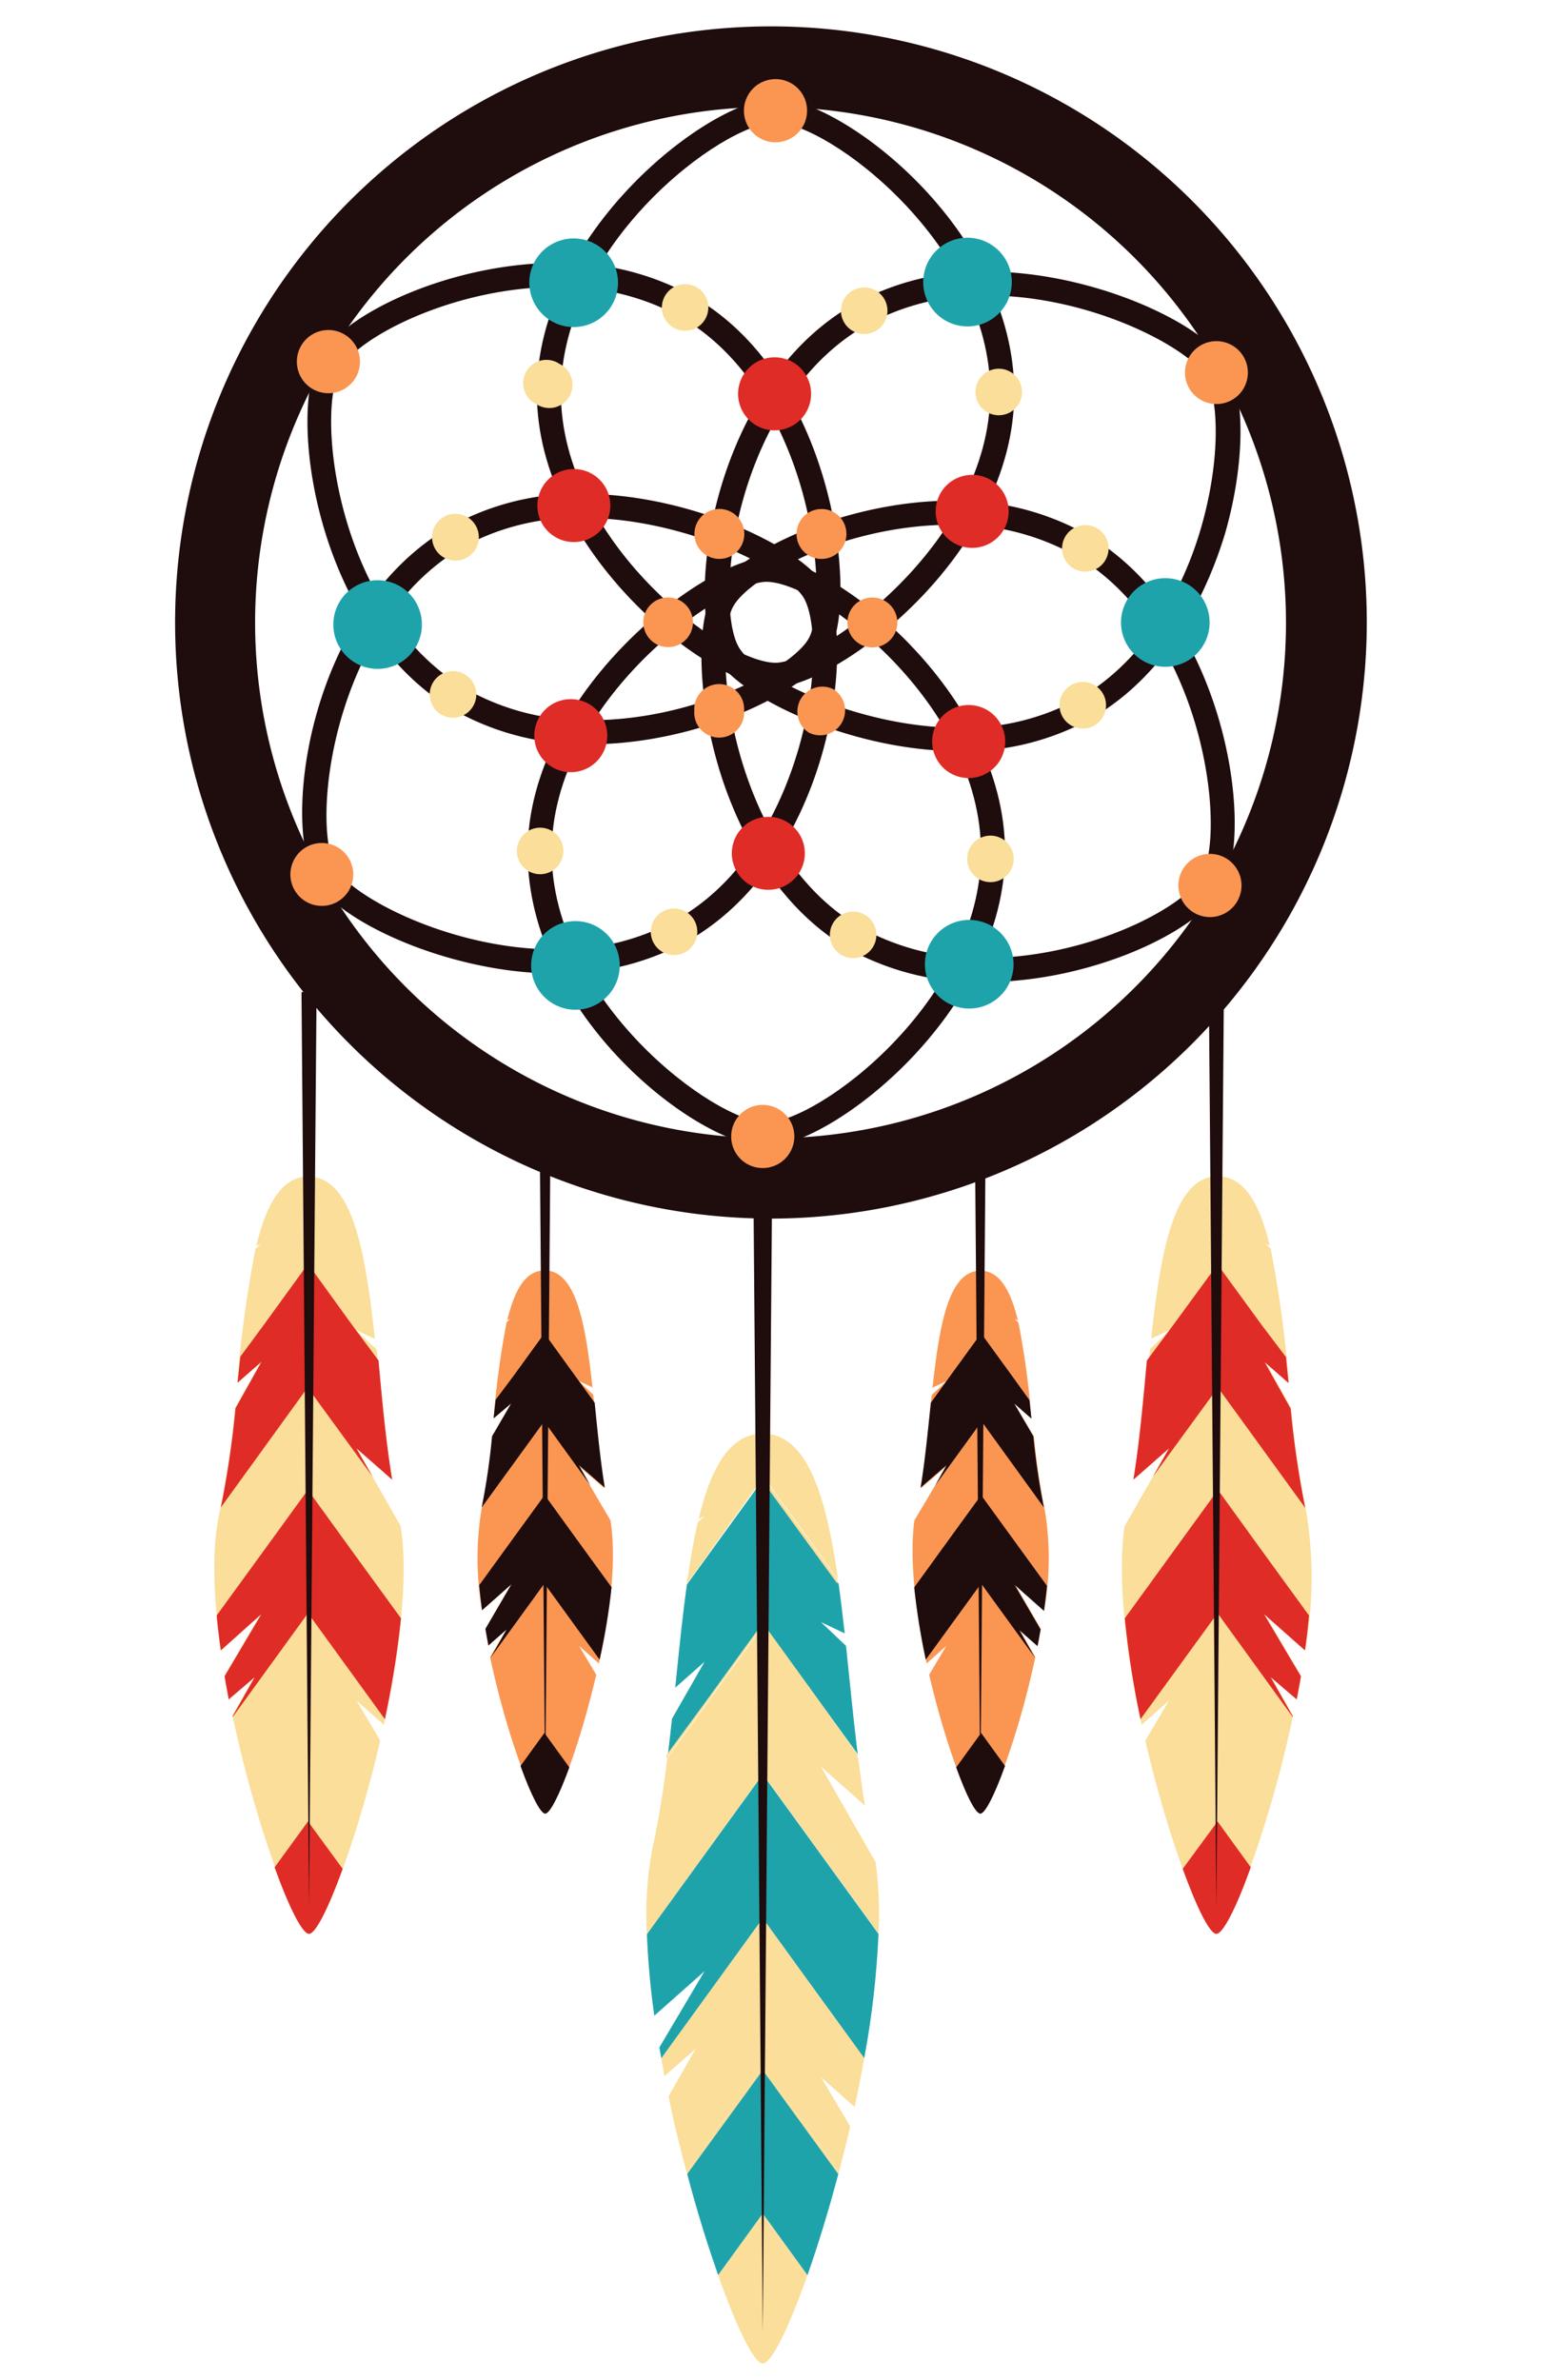 <svg id="Layer_1" data-name="Layer 1" xmlns="http://www.w3.org/2000/svg" viewBox="0 0 119.17 183.15"><defs><style>.cls-1{fill:#1f0c0d;}.cls-2{fill:#1fa3ab;}.cls-3{fill:#fade99;}.cls-4{fill:#fa9652;}.cls-5{fill:#e02c26;}</style></defs><path class="cls-1" d="M59.7,52.88c-5,0-18.37-10.28-18.37-22.65S54.67,7.58,59.7,7.58s18.38,10,18.38,22.65S64.21,52.88,59.7,52.88Zm0-43.45c-4.05,0-16.52,9.36-16.52,20.8S55.65,51,59.7,51c3.35,0,16.53-9.09,16.53-20.8C76.23,18.79,63.75,9.43,59.7,9.43Z"/><path class="cls-1" d="M45.46,57.27A20.48,20.48,0,0,1,35,54.67C24.33,48.5,22.09,31.8,24.61,27.43c2-3.4,10.22-7.2,18.31-7.2a20.62,20.62,0,0,1,10.49,2.62c6.33,3.65,9.07,10.63,10.13,14.47,1.43,5.11,1.55,10.6.3,12.77C61.93,53.41,53.48,57.27,45.46,57.27ZM42.92,22.08c-7.86,0-15.26,3.78-16.71,6.28-2,3.51-.15,19,9.76,24.71a18.68,18.68,0,0,0,9.49,2.35c8.17,0,15.51-4.05,16.78-6.26.87-1.5.93-6.27-.48-11.34-1-3.57-3.52-10-9.27-13.37A18.89,18.89,0,0,0,42.92,22.08Z"/><path class="cls-1" d="M42.75,74.91c-8,0-16.62-3.92-18.49-7.15-2.59-4.49-.49-21,10.42-27.25A20.09,20.09,0,0,1,44.84,38c8.44,0,17,4.24,18.65,7.1,1.35,2.35,1.27,7.79-.21,12.94-1.08,3.76-3.84,10.62-10.22,14.3A20.35,20.35,0,0,1,42.75,74.91Zm2.09-35.06a18.3,18.3,0,0,0-9.23,2.26c-9.91,5.72-11.77,21.21-9.75,24.72,1.23,2.14,8.77,6.23,16.89,6.23a18.56,18.56,0,0,0,9.38-2.32C58,67.39,60.5,61,61.5,57.52c1.46-5.08,1.34-9.83.39-11.49C60.63,43.86,52.76,39.85,44.84,39.85Z"/><path class="cls-1" d="M59,88.22c-5.18,0-18.38-10-18.38-22.65,0-12.46,13.87-22.65,18.38-22.65,5,0,18.37,10.29,18.37,22.65S64,88.22,59,88.22Zm0-43.45c-3.35,0-16.53,9.1-16.53,20.8C42.47,77,55,86.37,59,86.37S75.52,77,75.52,65.57,63.05,44.77,59,44.77Z"/><path class="cls-1" d="M75.78,75.57A20.62,20.62,0,0,1,65.29,73C59,69.3,56.22,62.32,55.16,58.48c-1.43-5.11-1.55-10.6-.3-12.76,1.92-3.33,10.36-7.19,18.38-7.19a20.48,20.48,0,0,1,10.42,2.6c10.71,6.18,13,22.88,10.43,27.24C92.13,71.77,83.88,75.57,75.78,75.57ZM73.24,40.38c-8.17,0-15.51,4-16.78,6.26-.87,1.51-.93,6.27.48,11.34,1,3.57,3.52,10.05,9.27,13.37a18.92,18.92,0,0,0,9.57,2.37c7.86,0,15.26-3.78,16.71-6.28,2-3.51.15-19-9.75-24.71A18.75,18.75,0,0,0,73.24,40.38Z"/><path class="cls-1" d="M73.85,57.8c-8.43,0-17-4.24-18.64-7.1-1.35-2.35-1.27-7.79.21-12.93C56.5,34,59.26,27.14,65.64,23.46A20.35,20.35,0,0,1,76,20.9c8,0,16.62,3.91,18.49,7.15,1.41,2.43,1.33,7.76-.18,13C93.18,44.77,90.41,51.6,84,55.29A20.1,20.1,0,0,1,73.85,57.8ZM76,22.74a18.56,18.56,0,0,0-9.38,2.32c-5.82,3.36-8.37,9.72-9.37,13.22-1.46,5.08-1.34,9.84-.39,11.49C58.07,52,65.94,56,73.85,56a18.31,18.31,0,0,0,9.24-2.27c5.83-3.37,8.39-9.7,9.39-13.18C94,35.25,93.8,30.64,92.84,29,91.61,26.83,84.07,22.74,76,22.74Z"/><path class="cls-2" d="M58.72,147.62l-4.22,5.82-3.59,4.95-.15-.84,3.48-5.87-3.87,3.43a62.29,62.29,0,0,1-.57-6.28l8.92-12.29,8.91,12.28a68.76,68.76,0,0,1-1.1,9.56l-3.59-4.94Z"/><path class="cls-3" d="M62.09,175.26c-1.42,4-2.72,6.61-3.37,6.61s-1.95-2.63-3.37-6.61l3.37-4.64Z"/><path class="cls-2" d="M55.29,175.07c-.8-2.25-1.63-4.91-2.39-7.79l5.82-8,5.82,8c-.76,2.87-1.59,5.55-2.38,7.8l-3.44-4.74Z"/><path class="cls-3" d="M58.72,170.62l-3.37,4.64-.06-.19,3.43-4.73,3.44,4.74a1.34,1.34,0,0,0-.07.18Z"/><path class="cls-3" d="M63.2,159.83l2.25,3.8c-.27,1.17-.56,2.32-.85,3.45l-1.66-2.28L58.72,159,54.5,164.8l-1.66,2.28c-.49-1.87-1-3.81-1.37-5.78l2.09-3.65-2.41,2.1-.24-1.36,3.59-4.95,4.22-5.82,4.22,5.82,3.59,4.94c-.23,1.26-.47,2.51-.74,3.75Z"/><path class="cls-3" d="M52.9,167.28l-.06-.2,1.66-2.28L58.72,159l4.22,5.82,1.66,2.28-.06.2-5.82-8Z"/><path class="cls-3" d="M49.8,148.83a27.18,27.18,0,0,1,.47-6.81c.46-2.06.81-4.35,1.1-6.71l7.35-10.13,7.35,10.13c.16,1.24.32,2.46.52,3.63l-3.39-3,4.21,7.37a30.85,30.85,0,0,1,.22,5.47l-8.91-12.28Z"/><path class="cls-2" d="M58.72,124.9l-4.22,5.82L51.42,135c.11-.9.21-1.82.31-2.74l2.51-4.39-2.26,2c.28-2.74.55-5.45.9-7.94l5.84-8.06,5.84,8c.17,1.23.32,2.51.47,3.82l-1.83-.87,1.93,1.83c.29,2.75.56,5.59.9,8.33l-3.09-4.25Z"/><path class="cls-3" d="M54.5,130.72l4.22-5.82,4.22,5.82L66,135c0,.11,0,.23,0,.34l-7.35-10.13-7.35,10.13c0-.12,0-.23.05-.35Z"/><path class="cls-3" d="M58.72,113.54l-4.22,5.82-1.57,2.16c.22-1.56.47-3,.78-4.36l.53-.5-.46.22c.95-3.92,2.4-6.56,4.94-6.56,3.45,0,4.89,4.85,5.79,11.2l-1.57-2.16Z"/><path class="cls-3" d="M52.88,121.87c0-.12,0-.24,0-.35l1.57-2.16,4.22-5.82,4.22,5.82,1.57,2.16c0,.11,0,.23,0,.34l-5.84-8Z"/><polygon class="cls-1" points="58.72 179.45 58.01 92.81 59.43 92.81 58.72 179.45"/><path class="cls-4" d="M71.34,128l1.51-1.35-1.32,2.22c1.32,5.66,3.25,10.65,3.94,10.65s2.93-5.82,4.23-12l-1.22-2.14,1.4,1.23c.09-.43.16-.85.24-1.28l-2-3.43,2.26,2a22.59,22.59,0,0,0,.06-7.65,55.46,55.46,0,0,1-.85-5.72L78.08,108l1.32,1.16a63,63,0,0,0-1-7.39l-.31-.29.27.13c-.55-2.29-1.4-3.83-2.88-3.83-2.44,0-3.16,4.13-3.69,9l1.07-.5-1.13,1.06c-.25,2.4-.47,4.93-.85,7.19l2-1.73L70.39,117C70,120,70.48,124.09,71.34,128Z"/><path class="cls-1" d="M71.27,127.71l4.26-5.86,4.16,5.73s0,0,0,0l-1.22-2.14,1.4,1.23c.09-.43.16-.85.24-1.28l-2-3.43,2.26,2c.09-.66.17-1.3.23-1.93L78,118.45l-2.47-3.4-2.47,3.4-2.68,3.7A54.3,54.3,0,0,0,71.27,127.71Z"/><path class="cls-1" d="M70.87,114.47l2-1.73L72,114.3l3.57-4.92L80.36,116a54.85,54.85,0,0,1-.81-5.48L78.08,108l1.32,1.16-.15-1.42L78,106l-2.47-3.4L73.06,106l-1.4,1.94C71.43,110.12,71.21,112.41,70.87,114.47Z"/><path class="cls-1" d="M73.61,136c.78,2.16,1.49,3.56,1.86,3.56s1.1-1.45,1.9-3.67l-1.84-2.54Z"/><polygon class="cls-1" points="75.47 138.13 75.05 87.53 75.88 87.53 75.47 138.13"/><path class="cls-4" d="M46.1,128l-1.52-1.35,1.32,2.22c-1.31,5.66-3.25,10.65-3.93,10.65s-2.94-5.82-4.24-12L39,125.39l-1.4,1.23c-.08-.43-.16-.85-.23-1.28l2-3.43-2.26,2a23.12,23.12,0,0,1-.06-7.65,50.5,50.5,0,0,0,.85-5.72L39.35,108,38,109.14a67.59,67.59,0,0,1,1-7.39l.31-.29-.26.13c.55-2.29,1.39-3.83,2.88-3.83,2.43,0,3.15,4.13,3.68,9l-1.07-.5,1.13,1.06c.25,2.4.48,4.93.85,7.19l-2-1.73L47,117C47.47,120,47,124.09,46.1,128Z"/><path class="cls-1" d="M46.16,127.71l-4.25-5.86-4.16,5.73,0,0L39,125.39l-1.4,1.23c-.08-.43-.16-.85-.23-1.28l2-3.43-2.26,2c-.09-.66-.16-1.3-.22-1.93l2.57-3.54,2.47-3.4,2.46,3.4,2.69,3.7A51.76,51.76,0,0,1,46.16,127.71Z"/><path class="cls-1" d="M46.56,114.47l-2-1.73.89,1.56-3.56-4.92L37.08,116a52.18,52.18,0,0,0,.8-5.48L39.35,108,38,109.14l.15-1.42L39.44,106l2.47-3.4,2.46,3.4,1.41,1.94C46,110.12,46.22,112.41,46.56,114.47Z"/><path class="cls-1" d="M43.83,136c-.79,2.16-1.5,3.56-1.86,3.56s-1.1-1.45-1.9-3.67l1.84-2.54Z"/><polygon class="cls-1" points="41.97 138.13 42.38 87.53 41.55 87.53 41.97 138.13"/><path class="cls-3" d="M87.89,132.72,90,130.85l-1.83,3.09c1.83,7.87,4.52,14.83,5.47,14.83s4.09-8.11,5.9-16.73l-1.7-3,2,1.71c.12-.59.23-1.19.33-1.78l-2.84-4.78,3.15,2.79a31.73,31.73,0,0,0,.08-10.65,74.82,74.82,0,0,1-1.18-8l-2-3.57,1.84,1.61a90.94,90.94,0,0,0-1.4-10.28l-.44-.41.37.18c-.77-3.19-1.94-5.34-4-5.34-3.39,0-4.39,5.76-5.13,12.49l1.49-.7-1.57,1.48c-.35,3.34-.67,6.86-1.18,10L90,111.45l-3.43,6C86,121.51,86.7,127.25,87.89,132.72Z"/><path class="cls-5" d="M87.8,132.29l5.93-8.16,5.79,8a.64.64,0,0,0,0-.07l-1.7-3,2,1.71c.12-.59.23-1.19.33-1.78l-2.84-4.78,3.15,2.79c.13-.91.23-1.8.31-2.69l-3.58-4.92-3.43-4.74-3.44,4.74-3.73,5.14A70.77,70.77,0,0,0,87.8,132.29Z"/><path class="cls-5" d="M87.25,113.86,90,111.45l-1.24,2.17,5-6.85,6.72,9.26a73.22,73.22,0,0,1-1.12-7.64l-2-3.57,1.84,1.61c-.07-.66-.14-1.32-.2-2L97.16,102,93.73,97.3,90.29,102l-2,2.69C88,107.8,87.72,111,87.25,113.86Z"/><path class="cls-5" d="M91.05,143.81c1.09,3,2.08,5,2.59,5s1.53-2,2.65-5.12l-2.56-3.53Z"/><polygon class="cls-1" points="93.64 146.81 93.06 76.34 94.22 76.34 93.64 146.81"/><path class="cls-1" d="M59.35,93.77A45.87,45.87,0,1,1,105.22,47.9,45.92,45.92,0,0,1,59.35,93.77Zm0-85.54A39.68,39.68,0,1,0,99,47.9,39.72,39.72,0,0,0,59.35,8.23Z"/><path class="cls-4" d="M62.13,8.51A2.43,2.43,0,1,1,59.7,6.09,2.42,2.42,0,0,1,62.13,8.51Z"/><path class="cls-4" d="M26.49,25.72a2.43,2.43,0,1,1-3.31.89A2.42,2.42,0,0,1,26.49,25.72Z"/><path class="cls-4" d="M23.57,65.19a2.42,2.42,0,1,1-.89,3.31A2.42,2.42,0,0,1,23.57,65.19Z"/><path class="cls-4" d="M56.29,87.45a2.43,2.43,0,1,1,2.43,2.43A2.42,2.42,0,0,1,56.29,87.45Z"/><path class="cls-4" d="M91.93,70.24a2.43,2.43,0,1,1,3.32-.89A2.42,2.42,0,0,1,91.93,70.24Z"/><path class="cls-4" d="M94.85,30.77a2.42,2.42,0,1,1,.89-3.31A2.42,2.42,0,0,1,94.85,30.77Z"/><path class="cls-4" d="M68.12,49.56a1.92,1.92,0,1,1,.7-2.62A1.91,1.91,0,0,1,68.12,49.56Z"/><path class="cls-4" d="M65.16,41.08a1.92,1.92,0,1,1-1.92-1.91A1.91,1.91,0,0,1,65.16,41.08Z"/><path class="cls-4" d="M56.33,39.42a1.92,1.92,0,1,1-2.61.7A1.91,1.91,0,0,1,56.33,39.42Z"/><path class="cls-4" d="M50.48,46.23a1.91,1.91,0,1,1-.7,2.61A1.91,1.91,0,0,1,50.48,46.23Z"/><path class="cls-4" d="M53.45,54.7a1.92,1.92,0,1,1,3.83,0,1.92,1.92,0,1,1-3.83,0Z"/><path class="cls-4" d="M62.26,56.37a1.92,1.92,0,0,1,1.92-3.32,1.92,1.92,0,0,1-1.92,3.32Z"/><path class="cls-2" d="M89.71,44.49a3.41,3.41,0,1,0,3.41,3.41A3.41,3.41,0,0,0,89.71,44.49Z"/><path class="cls-2" d="M71.53,20a3.41,3.41,0,1,0,4.65-1.25A3.4,3.4,0,0,0,71.53,20Z"/><path class="cls-2" d="M41.21,23.46a3.41,3.41,0,1,0,1.24-4.65A3.39,3.39,0,0,0,41.21,23.46Z"/><path class="cls-2" d="M29.06,51.47a3.41,3.41,0,1,0-3.4-3.41A3.41,3.41,0,0,0,29.06,51.47Z"/><path class="cls-2" d="M47.25,76a3.41,3.41,0,1,0-4.66,1.24A3.41,3.41,0,0,0,47.25,76Z"/><path class="cls-2" d="M77.57,72.5a3.41,3.41,0,1,0-1.25,4.65A3.4,3.4,0,0,0,77.57,72.5Z"/><path class="cls-5" d="M74.85,36.54a2.81,2.81,0,1,0,2.8,2.82A2.81,2.81,0,0,0,74.85,36.54Z"/><path class="cls-5" d="M57.21,28.88a2.81,2.81,0,1,0,3.84-1A2.81,2.81,0,0,0,57.21,28.88Z"/><path class="cls-5" d="M41.75,40.32a2.81,2.81,0,1,0,1-3.84A2.82,2.82,0,0,0,41.75,40.32Z"/><path class="cls-5" d="M43.93,59.42a2.81,2.81,0,1,0-2.8-2.81A2.81,2.81,0,0,0,43.93,59.42Z"/><path class="cls-5" d="M61.57,67.09a2.81,2.81,0,1,0-3.84,1A2.82,2.82,0,0,0,61.57,67.09Z"/><path class="cls-5" d="M77,55.65a2.81,2.81,0,1,0-1,3.83A2.8,2.8,0,0,0,77,55.65Z"/><path class="cls-3" d="M68.32,23.9a1.79,1.79,0,1,0-1.79,1.8A1.79,1.79,0,0,0,68.32,23.9Z"/><path class="cls-3" d="M43.07,28a1.79,1.79,0,1,0-1.79,3.09A1.79,1.79,0,1,0,43.07,28Z"/><path class="cls-3" d="M34,51.87A1.79,1.79,0,0,0,35.75,55,1.79,1.79,0,1,0,34,51.87Z"/><path class="cls-3" d="M50.1,71.7a1.79,1.79,0,1,0,1.8-1.79A1.8,1.8,0,0,0,50.1,71.7Z"/><path class="cls-3" d="M75.35,67.64a1.79,1.79,0,1,0-.65-2.45A1.8,1.8,0,0,0,75.35,67.64Z"/><path class="cls-3" d="M84.46,43.74A1.79,1.79,0,1,0,82,43.09,1.8,1.8,0,0,0,84.46,43.74Z"/><path class="cls-3" d="M54.26,22.71a1.79,1.79,0,1,0-.57,2.47A1.8,1.8,0,0,0,54.26,22.71Z"/><path class="cls-3" d="M35,39.54a1.8,1.8,0,1,0,1.86,1.73A1.8,1.8,0,0,0,35,39.54Z"/><path class="cls-3" d="M40,64.64a1.79,1.79,0,1,0,2.42-.74A1.79,1.79,0,0,0,40,64.64Z"/><path class="cls-3" d="M64.16,72.89a1.79,1.79,0,1,0,.57-2.47A1.79,1.79,0,0,0,64.16,72.89Z"/><path class="cls-3" d="M83.42,56.06a1.79,1.79,0,0,0-.13-3.58,1.79,1.79,0,0,0,.13,3.58Z"/><path class="cls-3" d="M78.47,31a1.79,1.79,0,1,0-2.43.74A1.79,1.79,0,0,0,78.47,31Z"/><path class="cls-3" d="M29.55,132.72l-2.11-1.87,1.83,3.09c-1.83,7.87-4.52,14.83-5.48,14.83S19.71,140.66,17.9,132l1.7-3-2,1.71c-.11-.59-.22-1.19-.32-1.78l2.83-4.78L17,127c-.57-4-.72-7.86-.09-10.65a72.26,72.26,0,0,0,1.19-8l2-3.57-1.84,1.61a93.12,93.12,0,0,1,1.41-10.28l.43-.41-.37.18c.77-3.19,1.95-5.34,4-5.34,3.4,0,4.4,5.76,5.13,12.49l-1.48-.7L29,103.85c.35,3.34.66,6.86,1.18,10l-2.75-2.41,3.42,6C31.46,121.51,30.73,127.25,29.55,132.72Z"/><path class="cls-5" d="M29.63,132.29l-5.92-8.16-5.8,8s0,0,0-.07l1.7-3-2,1.71c-.11-.59-.22-1.19-.32-1.78l2.83-4.78L17,127c-.13-.91-.24-1.8-.32-2.69l3.58-4.92,3.44-4.74,3.43,4.74,3.74,5.14A73.34,73.34,0,0,1,29.63,132.29Z"/><path class="cls-5" d="M30.19,113.86l-2.75-2.41,1.24,2.17-5-6.85L17,116a73.13,73.13,0,0,0,1.13-7.64l2-3.57-1.84,1.61.21-2L20.27,102l3.44-4.74L27.14,102l2,2.69C29.42,107.8,29.72,111,30.19,113.86Z"/><path class="cls-5" d="M26.38,143.81c-1.09,3-2.08,5-2.59,5s-1.53-2-2.65-5.12l2.57-3.53Z"/><polygon class="cls-1" points="23.79 146.81 24.37 76.34 23.21 76.34 23.79 146.81"/></svg>
